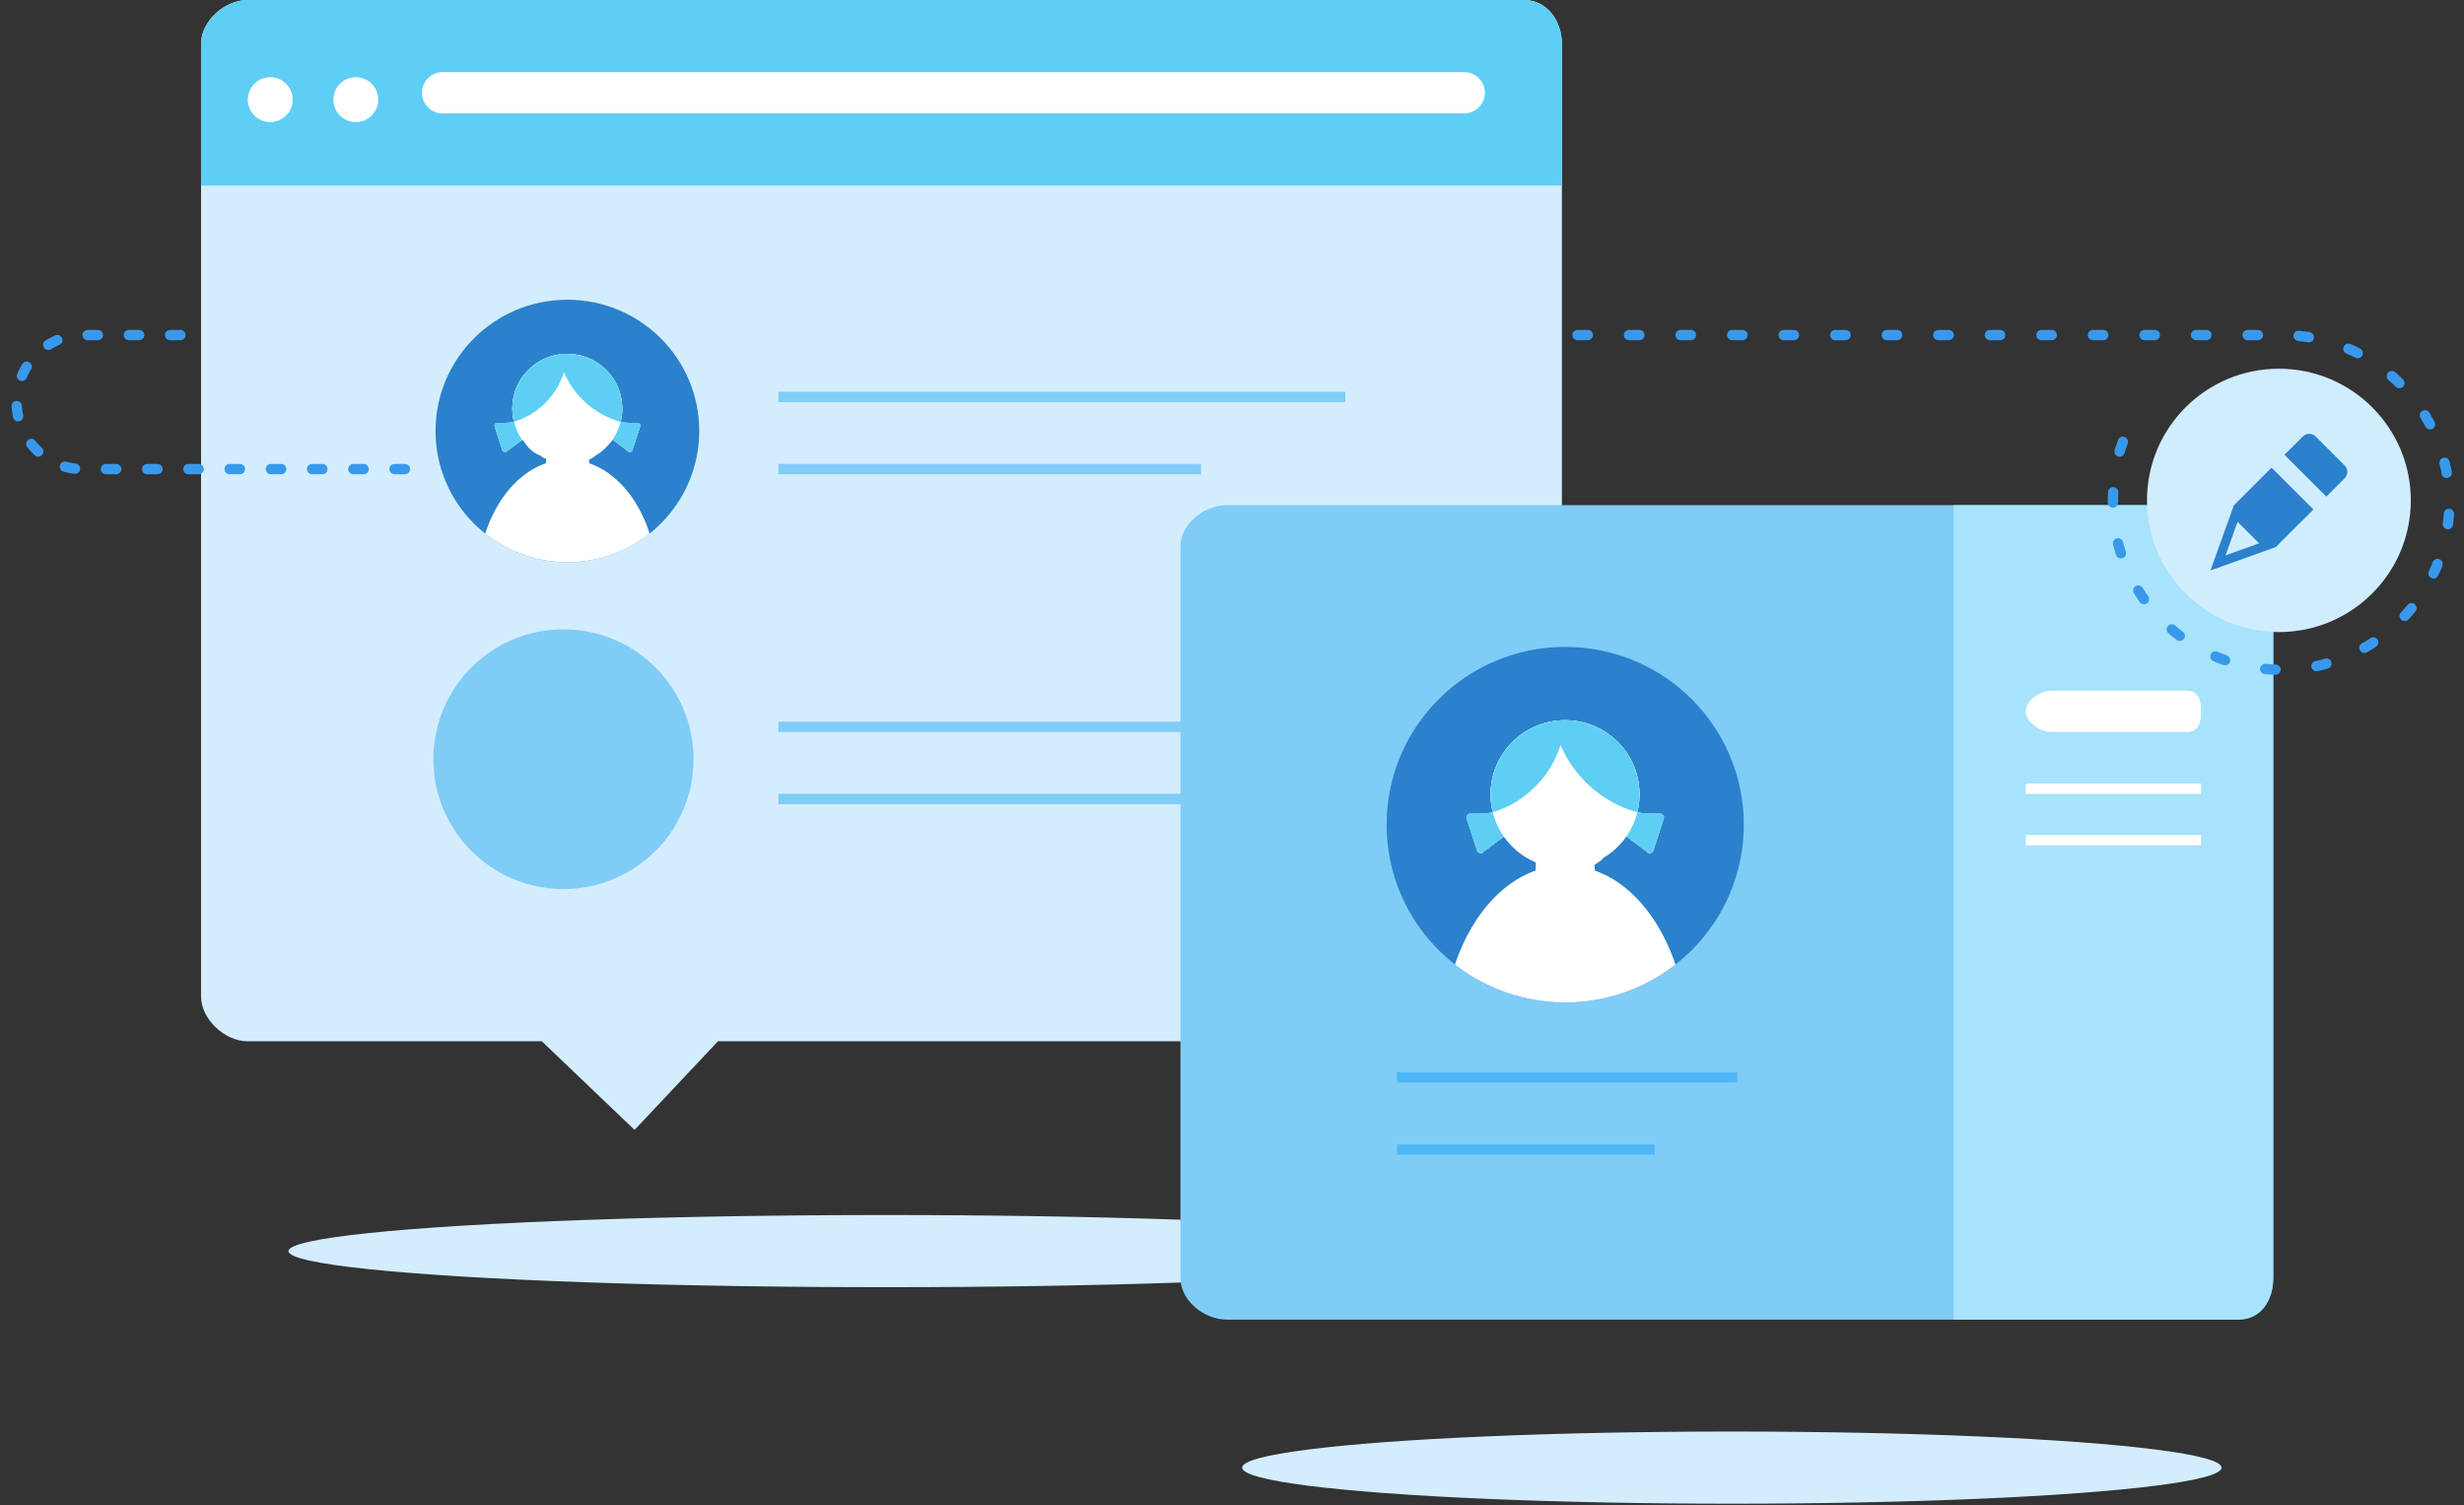 <svg xmlns="http://www.w3.org/2000/svg" width="239" height="146" class="symbol-blog-manager-clipart" xmlns:xlink="http://www.w3.org/1999/xlink" viewBox="0 0 239 146"><rect x="0" y="0" width="239" height="146" fill="#333333" stroke="none"/><ellipse cx="85.984" cy="121.355" fill="#d3edff" rx="58" ry="3.5"/><ellipse cx="167.984" cy="142.355" fill="#d3edff" rx="47.5" ry="3.5"/><defs><path id="a" d="M151.5 96.648c0 2.207-1.447 4.352-3.658 4.352H69.64l-8.088 8.597L52.55 101H24.007c-2.21 0-4.507-2.145-4.507-4.352V4.246C19.5 2.04 21.796 0 24.007 0h123.835c2.21 0 3.658 2.04 3.658 4.246v92.402z"/></defs><use fill="#d3edff" xlink:href="#a" overflow="visible"/><clipPath id="b"><use xlink:href="#a" overflow="visible"/></clipPath><path fill="#5fcef5" d="M14.5-6h150v24h-150z" clip-path="url(#b)"/><g fill="#FFF"><circle cx="26.215" cy="9.665" r="2.176"/><circle cx="34.511" cy="9.665" r="2.176"/><path d="M144.023 9a2 2 0 0 1-2.002 2H42.93a2 2 0 0 1 0-4h99.093a2 2 0 0 1 2.003 2z"/></g><path fill="none" stroke="#3899ec" stroke-miterlimit="10" d="M17.5 32.5H7.976C4.46 32.5 1.61 35.49 1.61 39s2.85 6.5 6.366 6.5H40.5" stroke-linecap="round" stroke-linejoin="round" stroke-dasharray="1 3"/><path fill="#7fccf7" d="M220.5 123.955c0 2.207-1.197 4.045-3.408 4.045H119c-2.21 0-4.5-1.838-4.5-4.045V53.018c0-2.207 2.29-4.018 4.5-4.018h98.092c2.21 0 3.408 1.81 3.408 4.018v70.937z"/><path fill="#a7e3fa" d="M220.5 123.918c0 2.207-1.197 4.082-3.408 4.082H189.5V49h27.592c2.21 0 3.408 1.773 3.408 3.98v70.938z"/><path fill="none" stroke="#4eb7f5" stroke-miterlimit="10" d="M135.5 104.5h33M135.5 111.5h25"/><defs><ellipse id="c" cx="151.82" cy="79.991" rx="17.323" ry="17.243"/></defs><use fill="#2b81cb" xlink:href="#c" overflow="visible"/><clipPath id="d"><use xlink:href="#c" overflow="visible"/></clipPath><g clip-path="url(#d)"><defs><path id="e" d="M155.405 83.266a7.266 7.266 0 0 0 2.344-2.146l1.955 1.477a.382.382 0 0 0 .654-.045l1-3.084a.38.38 0 0 0-.354-.548s-2.24.065-2.17-.235a7.06 7.06 0 0 0 .192-1.637c0-3.97-3.233-7.187-7.22-7.187s-7.222 3.22-7.222 7.188c0 .564.067 1.11.192 1.637.07.3-2.143.235-2.143.235a.378.378 0 0 0-.354.548l1.002 3.084c.13.258.49.282.654.045l1.942-1.457a7.247 7.247 0 0 0 2.33 2.126l.002-.007c.246.14.502.27.765.38l-.022.806c-5.172 1.794-9.01 8.553-9.01 16.553h23.754c0-8-3.838-14.76-9.01-16.554l-.022-.574c.256-.11.504-.348.744-.485l-.005-.12z"/></defs><use fill="#FFF" xlink:href="#e" overflow="visible"/><clipPath id="f"><use xlink:href="#e" overflow="visible"/></clipPath><ellipse cx="160.617" cy="80.936" fill="#5fcef5" rx="3.512" ry="3.496" clip-path="url(#f)"/><ellipse cx="143.912" cy="80.936" fill="#5fcef5" rx="3.512" ry="3.496" clip-path="url(#f)"/><ellipse cx="151.807" cy="77.053" fill="#FFF" rx="7.221" ry="7.192" clip-path="url(#f)"/><ellipse cx="161.917" cy="67.818" fill="#5fcef5" rx="11.456" ry="11.403" clip-path="url(#f)"/><ellipse cx="141.853" cy="69.308" fill="#5fcef5" rx="9.966" ry="9.92" clip-path="url(#f)"/></g><g><path fill="none" stroke="#7fccf7" stroke-miterlimit="10" d="M75.5 70.5h55M75.5 77.5h41"/></g><g><path fill="none" stroke="#7fccf7" stroke-miterlimit="10" d="M75.5 38.5h55M75.5 45.5h41"/></g><g><ellipse cx="54.653" cy="73.639" fill="#7fccf7" rx="12.618" ry="12.595"/></g><ellipse cx="221.045" cy="48.537" fill="#d0edff" rx="12.796" ry="12.773"/><g fill="#2b81cb"><path d="M224.396 49.416l-4.062-4.055-3.657 3.652-2.267 6.318 6.33-2.263 3.656-3.65zm-8.524 4.453l1.166-3.25 2.09 2.085-3.256 1.164zM225.646 48.168l1.777-1.773a.882.882 0 0 0 0-1.248l-2.812-2.807a.884.884 0 0 0-1.25 0l-1.776 1.773 4.062 4.055z"/></g><g><path fill="#FFF" d="M213.5 69.043c0 1.082-.29 1.957-1.373 1.957h-13.092c-1.084 0-2.535-.875-2.535-1.957v-.08c0-1.08 1.45-1.963 2.535-1.963h13.092c1.084 0 1.373.882 1.373 1.964v.08z"/><path fill="none" stroke="#FFF" stroke-miterlimit="10" d="M196.5 76.5h17M196.5 81.5h17"/></g><path fill="none" stroke="#3899ec" stroke-miterlimit="10" d="M205.915 42.855c-.71 1.823-.967 3.806-.967 5.88 0 8.967 7.35 16.235 16.332 16.235 8.983 0 16.3-7.268 16.3-16.235S230.33 32.5 221.345 32.5h.024-69.87" stroke-linecap="round" stroke-linejoin="round" stroke-dasharray="1 4"/><g><defs><ellipse id="g" cx="55.035" cy="41.802" rx="12.789" ry="12.73"/></defs><use fill="#2b81cb" xlink:href="#g" overflow="visible"/><clipPath id="h"><use xlink:href="#g" overflow="visible"/></clipPath><g clip-path="url(#h)"><defs><path id="i" d="M57.682 44.22a5.346 5.346 0 0 0 1.73-1.583l1.444 1.09c.12.175.387.157.483-.033l.738-2.277a.28.28 0 0 0-.262-.404s-1.655.048-1.602-.174c.092-.39.142-.793.142-1.21 0-2.93-2.387-5.305-5.33-5.305-2.945 0-5.332 2.376-5.332 5.306 0 .417.05.82.142 1.21.053.22-1.582.173-1.582.173a.28.28 0 0 0-.262.404l.74 2.277c.095.19.36.21.482.033l1.5-1.076c.45.642.786 1.178 1.786 1.57v-.004c0 .105.305.2.5.282l-.05.438C49.133 46.26 46.267 51 46.267 57h17.537c0-6-2.833-10.74-6.652-12.064l-.016-.346c.19-.08.372-.218.55-.32l-.002-.05z"/></defs><use fill="#FFF" xlink:href="#i" overflow="visible"/><clipPath id="j"><use xlink:href="#i" overflow="visible"/></clipPath><ellipse cx="61.53" cy="42.501" fill="#5fcef5" rx="2.593" ry="2.581" clip-path="url(#j)"/><ellipse cx="49.197" cy="42.501" fill="#5fcef5" rx="2.593" ry="2.581" clip-path="url(#j)"/><ellipse cx="55.025" cy="39.634" fill="#FFF" rx="5.331" ry="5.31" clip-path="url(#j)"/><ellipse cx="62.49" cy="32.816" fill="#5fcef5" rx="8.458" ry="8.419" clip-path="url(#j)"/><ellipse cx="47.677" cy="33.916" fill="#5fcef5" rx="7.358" ry="7.324" clip-path="url(#j)"/></g></g></svg>